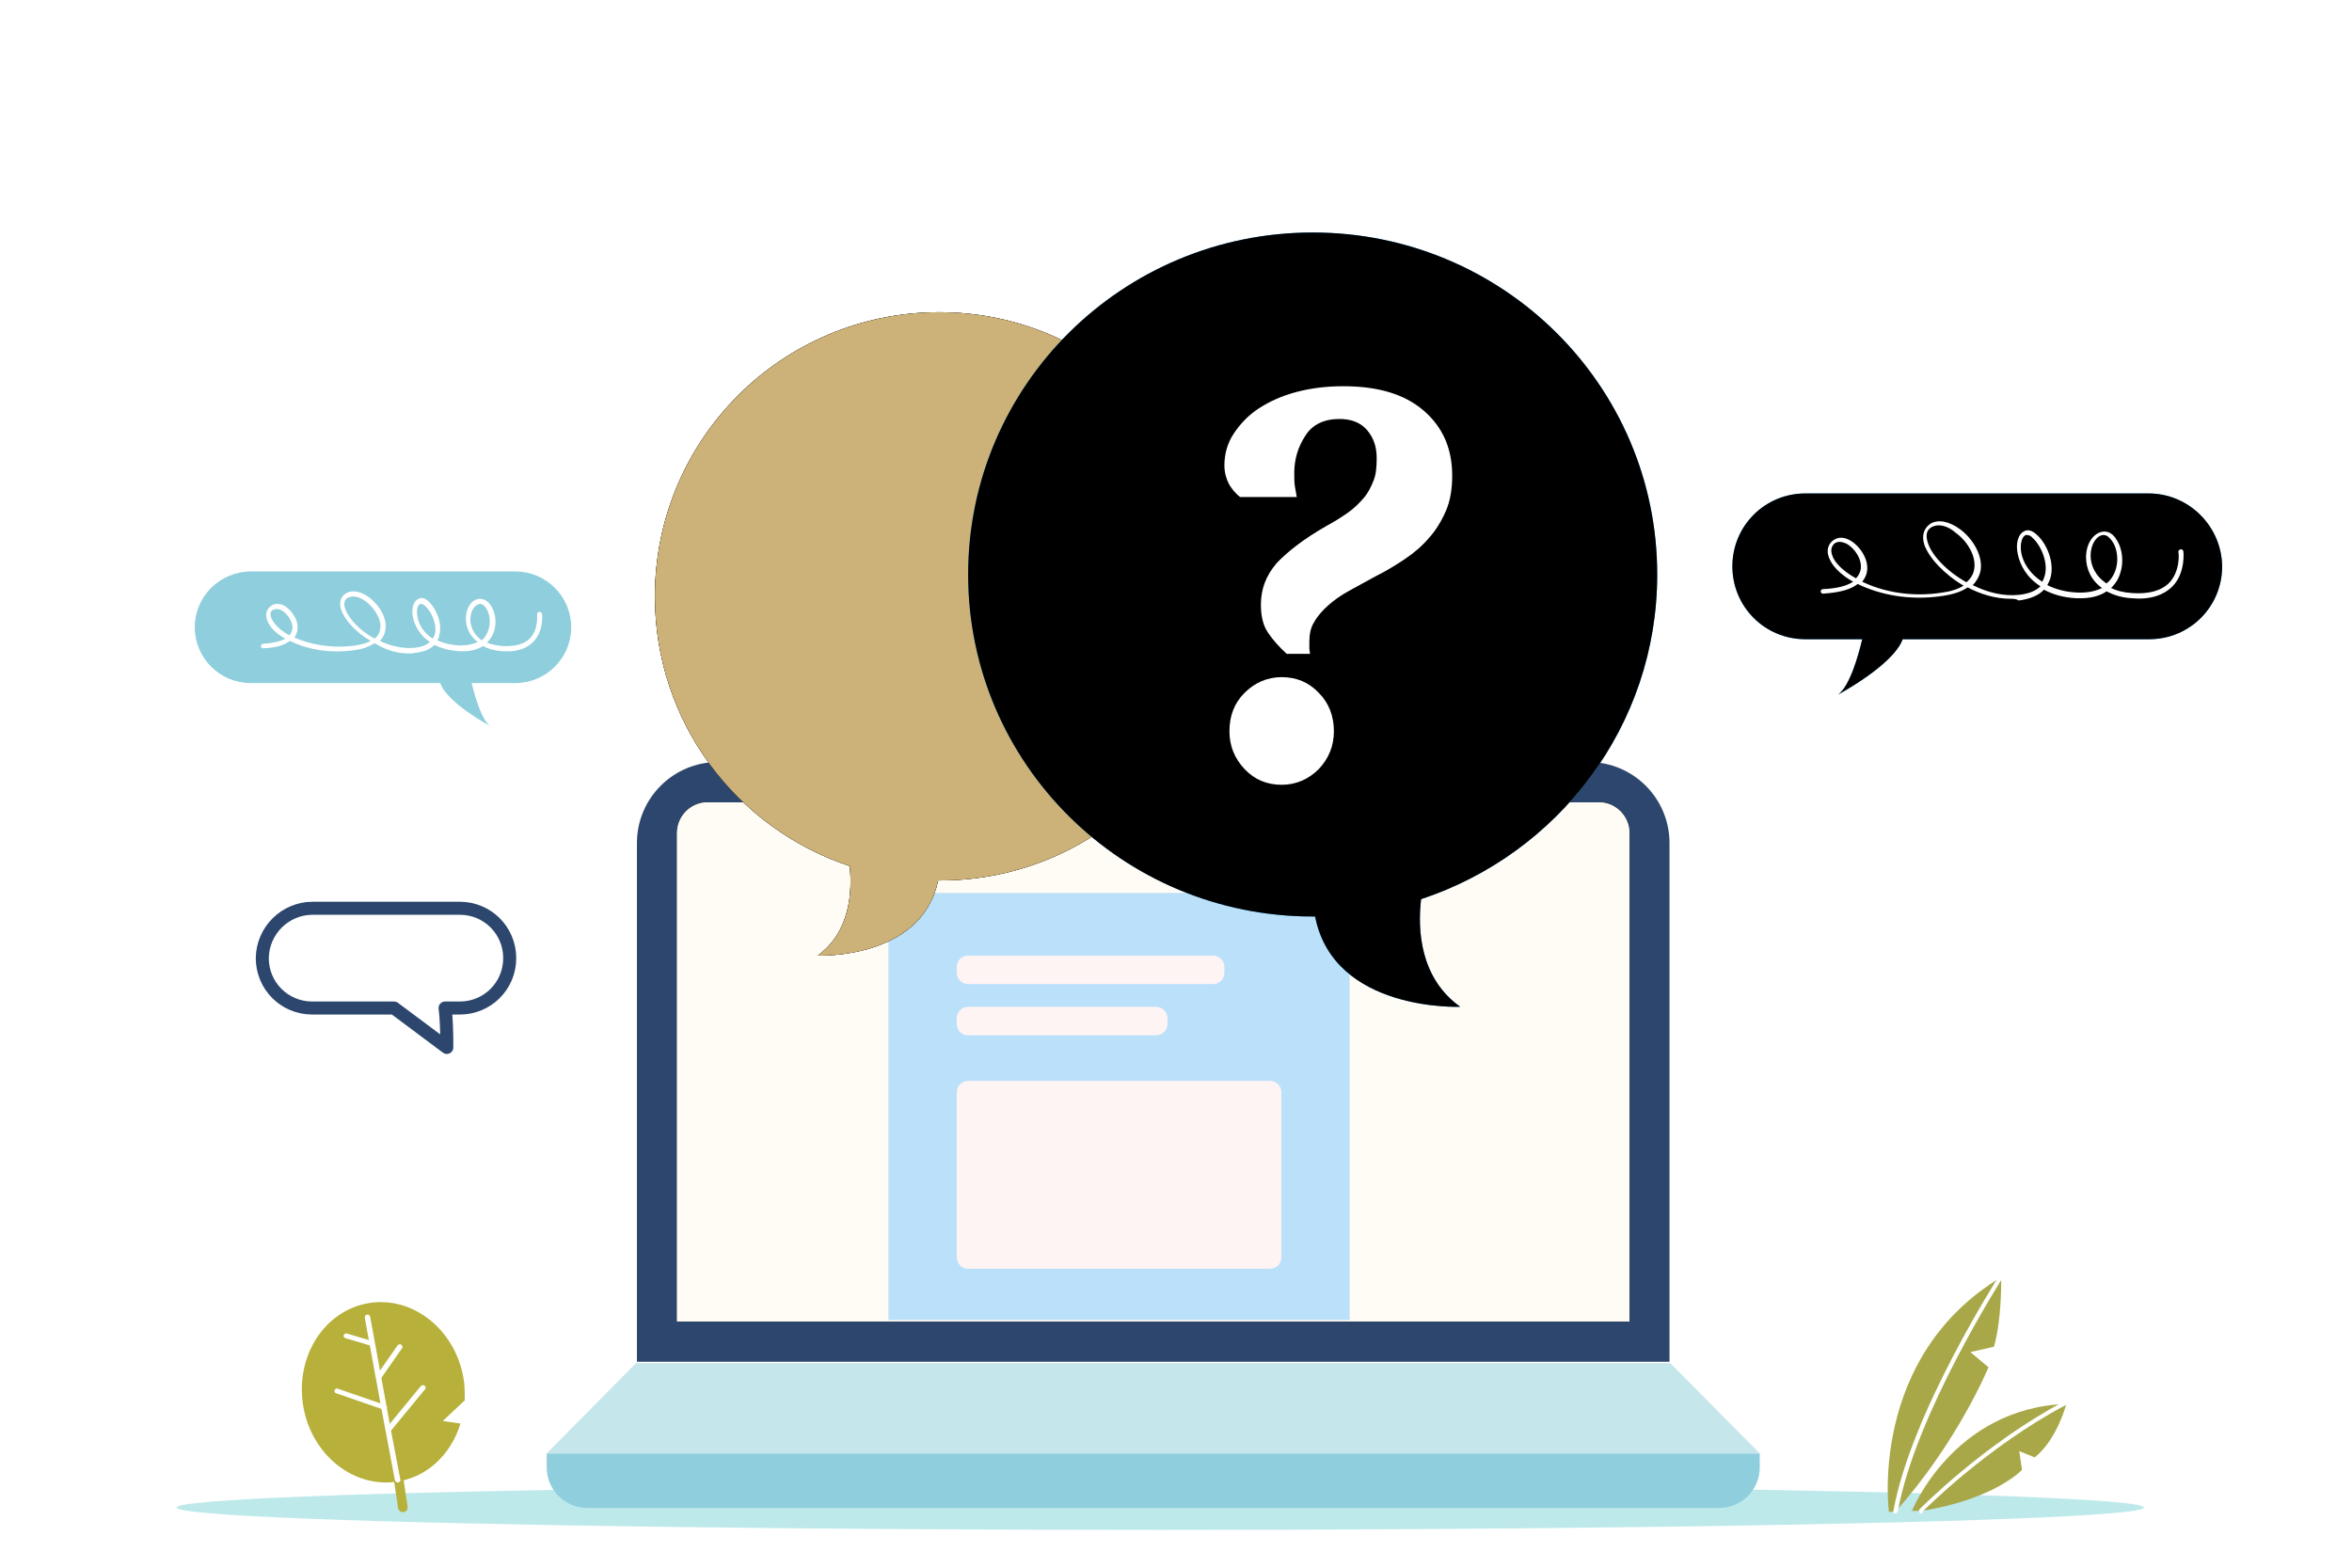 <svg width="210px" height="140px" viewBox="0 0 210 140" version="1.1" xmlns="http://www.w3.org/2000/svg" xmlns:xlink="http://www.w3.org/1999/xlink" transform="rotate(0) scale(1, 1)">
  <defs>
    <path d="M63.191,71.651 L142.741,71.651 C144.255,71.651 145.483,72.879 145.483,74.393 L145.483,118.008 L145.483,118.008 L60.45,118.008 L60.45,74.393 C60.45,72.879 61.677,71.651 63.191,71.651 Z" id="path-pemq_ki095-1"/>
    <polygon id="path-pemq_ki095-2" points="48.814 129.799 157.119 129.799 149.136 121.74 56.783 121.74"/>
    <path d="M161.237,44.067 L191.898,44.067 C195.508,44.067 198.407,46.965 198.407,50.576 C198.407,54.186 195.508,57.084 191.898,57.084 L186.814,57.084 C187.169,58.609 187.932,61.254 188.949,62.016 C188.949,62.016 184.017,59.372 183.203,57.084 L161.186,57.084 C157.576,57.084 154.678,54.186 154.678,50.576 C154.729,46.965 157.678,44.067 161.237,44.067 Z" id="path-pemq_ki095-3"/>
    <path d="M83.87,27.881 C69.83,27.881 58.475,39.227 58.475,53.255 C58.475,64.489 65.746,73.99 75.871,77.343 C76.095,79.634 75.927,83.211 73.018,85.335 C73.018,85.335 82.304,85.726 83.758,78.628 C83.814,78.628 83.87,78.628 83.926,78.628 C97.967,78.628 109.322,67.283 109.322,53.255 C109.266,39.283 97.855,27.881 83.87,27.881 Z" id="path-pemq_ki095-4"/>
    <path d="M117.203,20.763 C134.198,20.763 147.966,34.432 147.966,51.305 C147.966,64.814 139.146,76.241 126.884,80.299 C126.561,83.022 126.776,87.347 130.38,89.91 C130.38,89.91 119.086,90.391 117.419,81.848 C117.365,81.848 117.311,81.848 117.203,81.848 C100.209,81.848 86.441,68.178 86.441,51.305 C86.441,34.432 100.209,20.763 117.203,20.763 Z" id="path-pemq_ki095-5"/>
  </defs>
  <g id="MIP-Illustrations" stroke="none" stroke-width="1" fill="none" fill-rule="evenodd">
    <g id="Questions-Illo">
      <rect id="Rectangle" fill="#ffffff00" x="0" y="0" width="210" height="140"/>
      <ellipse id="Oval" fill="#bee9ea" fill-rule="nonzero" cx="103.596" cy="134.627" rx="87.833" ry="2"/>
      <line x1="35.388" y1="130.724" x2="35.969" y2="134.612" id="Path-2" stroke="#b7b13b" stroke-width="0.86" stroke-linecap="round" stroke-linejoin="round"/>
      <path d="M39.532,126.899 L41.498,125.053 C41.498,124.545 41.498,124.037 41.45,123.529 C40.922,119.098 37.229,115.866 33.248,116.328 C29.268,116.789 26.486,120.713 27.013,125.145 C27.541,129.576 31.234,132.808 35.215,132.346 C38.045,132.023 40.251,129.946 41.114,127.13 L39.532,126.899 Z" id="Path" fill="#b7b13b" fill-rule="nonzero"/>
      <path d="M33.05,117.589 L33.929,122.397 L35.502,120.142 C35.598,120.051 35.742,120.005 35.839,120.096 C35.935,120.187 35.983,120.324 35.887,120.415 L34.049,123.051 L34.505,125.543 C34.56,125.603 34.573,125.684 34.542,125.745 L34.799,127.153 L37.569,123.789 C37.665,123.698 37.81,123.652 37.906,123.743 C37.991,123.824 38.039,123.941 37.981,124.03 L34.91,127.76 L35.742,132.117 C35.786,132.242 35.709,132.367 35.548,132.387 L35.502,132.39 C35.406,132.39 35.31,132.299 35.262,132.208 L34.058,125.819 L30.021,124.427 C29.877,124.381 29.829,124.245 29.877,124.153 C29.92,124.032 30.038,123.982 30.132,124.005 L33.968,125.328 L33.021,120.15 L30.838,119.503 C30.694,119.458 30.646,119.321 30.694,119.23 C30.742,119.093 30.887,119.048 30.983,119.093 L32.933,119.671 L32.569,117.68 C32.569,117.543 32.617,117.452 32.762,117.406 C32.906,117.361 33.002,117.452 33.05,117.589 Z" id="Path" fill="#ffffff00" fill-rule="nonzero"/>
      <path d="M168.653,135.01 C168.653,135.01 166.794,121.224 178.676,114.053 C178.676,114.053 178.757,117.798 178.029,120.268 L175.928,120.746 L177.544,122.101 C177.544,122.101 174.796,128.795 169.219,135.01 L168.653,135.01 Z" id="Path" fill="#a8a848" fill-rule="nonzero"/>
      <path d="M170.674,135.01 C170.674,135.01 174.311,125.767 184.495,125.368 C184.495,125.368 183.687,128.556 181.666,130.149 L180.292,129.591 L180.535,131.265 C180.535,131.265 178.11,133.895 171.563,134.93 L170.674,134.93 L170.674,135.01 Z" id="Path" fill="#a8a848" fill-rule="nonzero"/>
      <path d="M169.219,135.169 C169.138,135.169 169.138,135.169 169.219,135.169 C169.057,135.169 168.977,135.01 169.057,134.93 C170.593,126.245 178.433,114.053 178.514,113.893 C178.595,113.814 178.676,113.814 178.757,113.814 C178.838,113.893 178.918,113.973 178.838,114.053 C178.757,114.212 170.997,126.324 169.462,134.93 C169.381,135.09 169.3,135.169 169.219,135.169 Z" id="Path" fill="#ffffff00" fill-rule="nonzero"/>
      <path d="M171.563,135.169 C171.482,135.169 171.482,135.169 171.401,135.09 C171.321,135.01 171.321,134.851 171.401,134.771 C171.482,134.691 177.221,128.874 184.334,125.129 C184.415,125.049 184.576,125.129 184.576,125.209 C184.576,125.288 184.576,125.448 184.495,125.448 C177.383,129.193 171.725,134.93 171.644,135.01 C171.644,135.169 171.644,135.169 171.563,135.169 Z" id="Path" fill="#ffffff00" fill-rule="nonzero"/>
      <path d="M64.107,68.051 L141.826,68.051 C145.823,68.051 149.063,71.291 149.063,75.288 L149.063,121.609 L149.063,121.609 L56.869,121.609 L56.869,75.288 C56.869,71.291 60.11,68.051 64.107,68.051 Z" id="Rectangle-Copy" fill="#2c466d" fill-rule="nonzero"/>
      <g id="Rectangle-Copy-2" fill-rule="nonzero">
        <use fill="#ffde9600" xlink:href="#path-pemq_ki095-1"/>
        <use fill-opacity="0.9" fill="#ffffff00" xlink:href="#path-pemq_ki095-1"/>
      </g>
      <path d="M82.425,79.746 L117.406,79.746 C119.119,79.746 120.508,81.135 120.508,82.848 L120.508,117.881 L120.508,117.881 L79.322,117.881 L79.322,82.848 C79.322,81.135 80.711,79.746 82.425,79.746 Z" id="Rectangle" fill="#bbe1fa" fill-rule="nonzero"/>
      <path d="M86.441,96.525 L113.39,96.525 C113.951,96.525 114.407,96.981 114.407,97.542 L114.407,112.288 C114.407,112.85 113.951,113.305 113.39,113.305 L86.441,113.305 C85.879,113.305 85.424,112.85 85.424,112.288 L85.424,97.542 C85.424,96.981 85.879,96.525 86.441,96.525 Z M86.441,85.339 L108.305,85.339 C108.867,85.339 109.322,85.794 109.322,86.356 L109.322,86.864 C109.322,87.426 108.867,87.881 108.305,87.881 L86.441,87.881 C85.879,87.881 85.424,87.426 85.424,86.864 L85.424,86.356 C85.424,85.794 85.879,85.339 86.441,85.339 Z M86.441,89.915 L103.22,89.915 C103.782,89.915 104.237,90.371 104.237,90.932 L104.237,91.441 C104.237,92.002 103.782,92.458 103.22,92.458 L86.441,92.458 C85.879,92.458 85.424,92.002 85.424,91.441 L85.424,90.932 C85.424,90.371 85.879,89.915 86.441,89.915 Z" id="Shape" fill="#fff4f4"/>
      <path d="M48.814,129.799 L157.119,129.799 L157.119,131.042 C157.119,133.041 155.499,134.661 153.5,134.661 L52.432,134.661 C50.434,134.661 48.814,133.041 48.814,131.042 L48.814,129.799 L48.814,129.799 Z" id="Rectangle-Copy-3" fill="#8ecedd" fill-rule="nonzero"/>
      <g id="Rectangle-Copy-7" fill-rule="nonzero">
        <use fill="#d3ecef" xlink:href="#path-pemq_ki095-2"/>
        <use fill-opacity="0.2" fill="#8ecedd" xlink:href="#path-pemq_ki095-2"/>
      </g>
      <path d="M45.966,51.033 L22.373,51.033 C19.627,51.033 17.39,53.27 17.39,56.016 C17.39,58.762 19.627,60.999 22.373,60.999 L26.288,60.999 C25.983,62.169 25.424,64.203 24.661,64.813 C24.661,64.813 28.475,62.779 29.085,60.999 L46.017,60.999 C48.763,60.999 51,58.762 51,56.016 C51,53.27 48.763,51.033 45.966,51.033 Z" id="Path" fill="#8ecedd" fill-rule="nonzero" transform="translate(34.195, 57.923) scale(-1, 1) translate(-34.195, -57.923) "/>
      <path d="M35.196,58.355 C34.993,58.355 34.84,58.355 34.637,58.304 C33.772,58.203 33.264,57.948 32.908,57.593 C32.298,57.898 31.586,58.101 30.671,58.152 C29.704,58.203 29.043,57.999 28.586,57.694 C28.128,57.948 27.569,58.101 26.908,58.152 C25.637,58.254 24.671,57.948 24.06,57.287 C23.145,56.321 23.298,54.898 23.298,54.847 C23.298,54.745 23.399,54.643 23.552,54.643 C23.654,54.643 23.755,54.745 23.755,54.898 C23.755,54.898 23.603,56.169 24.365,56.982 C24.874,57.542 25.738,57.745 26.857,57.694 C27.416,57.643 27.823,57.542 28.23,57.389 C28.077,57.237 27.925,57.033 27.823,56.881 C27.264,55.965 27.416,54.745 27.874,54.084 C28.128,53.677 28.484,53.474 28.891,53.474 C29.603,53.525 30.111,54.287 30.111,55.254 C30.111,55.965 29.806,56.779 29.043,57.338 C29.501,57.542 30.01,57.643 30.671,57.643 C31.484,57.593 32.094,57.44 32.654,57.186 C32.552,57.033 32.501,56.932 32.501,56.779 C32.145,55.66 32.806,54.287 33.416,53.728 C33.721,53.423 34.077,53.321 34.332,53.474 C34.789,53.677 34.993,54.338 34.84,55.101 C34.688,55.864 34.23,56.728 33.315,57.338 C33.62,57.593 34.077,57.796 34.688,57.847 C35.755,57.948 36.823,57.694 37.789,57.237 C37.535,56.982 37.382,56.677 37.332,56.423 C37.026,55.355 37.789,54.084 38.704,53.372 C39.467,52.813 40.23,52.66 40.789,52.965 C41.298,53.27 41.45,53.779 41.247,54.44 C40.942,55.355 39.925,56.474 38.603,57.237 C38.959,57.44 39.416,57.542 39.976,57.643 C42.111,57.948 44.043,57.542 45.416,56.932 C45.264,56.728 45.213,56.525 45.162,56.372 C44.959,55.508 45.62,54.491 46.332,54.084 C46.84,53.83 47.298,53.881 47.654,54.237 C48.01,54.593 48.01,55.101 47.755,55.609 C47.501,56.118 46.993,56.626 46.23,57.033 C46.688,57.287 47.349,57.44 48.213,57.491 C48.315,57.491 48.416,57.593 48.416,57.694 C48.416,57.796 48.315,57.898 48.213,57.898 C48.213,57.898 48.213,57.898 48.213,57.898 C46.993,57.847 46.281,57.593 45.823,57.237 C44.399,57.948 42.315,58.406 39.976,58.05 C39.213,57.948 38.654,57.694 38.247,57.44 C37.281,58.05 36.264,58.355 35.196,58.355 Z M28.84,53.932 C28.586,53.932 28.382,54.186 28.281,54.338 C27.925,54.898 27.823,55.864 28.281,56.677 C28.382,56.881 28.535,57.033 28.688,57.186 C29.399,56.677 29.704,55.965 29.704,55.355 C29.704,54.593 29.349,53.982 28.84,53.932 C28.891,53.932 28.84,53.932 28.84,53.932 Z M40.179,53.27 C39.823,53.27 39.416,53.423 39.01,53.728 C38.247,54.338 37.535,55.406 37.789,56.321 C37.84,56.576 37.993,56.83 38.247,57.033 C39.569,56.321 40.586,55.254 40.891,54.338 C41.043,53.881 40.942,53.525 40.637,53.372 C40.484,53.321 40.332,53.27 40.179,53.27 Z M34.128,53.932 C34.026,53.932 33.874,53.982 33.721,54.135 C33.213,54.593 32.603,55.813 32.908,56.728 C32.959,56.83 33.01,56.932 33.06,57.033 C33.874,56.525 34.332,55.762 34.433,55.05 C34.535,54.491 34.433,54.033 34.179,53.932 C34.128,53.932 34.128,53.932 34.128,53.932 Z M46.993,54.389 C46.84,54.389 46.688,54.44 46.586,54.491 C46.026,54.796 45.467,55.609 45.62,56.27 C45.671,56.423 45.721,56.576 45.874,56.728 C46.637,56.321 47.145,55.813 47.399,55.355 C47.603,54.999 47.603,54.694 47.399,54.491 C47.247,54.44 47.094,54.389 46.993,54.389 Z" id="Shape" fill="#ffffff00" fill-rule="nonzero" transform="translate(35.852, 55.583) scale(-1, 1) translate(-35.852, -55.583) "/>
      <g id="Path" fill-rule="nonzero" transform="translate(176.542, 53.042) scale(-1, 1) translate(-176.542, -53.042) ">
        <use fill="#32acfc" xlink:href="#path-pemq_ki095-3"/>
        <use fill-opacity="0.5" fill="undefined" xlink:href="#path-pemq_ki095-3"/>
      </g>
      <path d="M41.058,81.112 C42.293,81.112 43.406,81.609 44.21,82.413 C45.015,83.218 45.511,84.331 45.511,85.566 C45.511,86.801 45.015,87.914 44.21,88.719 C43.406,89.523 42.293,90.02 41.058,90.02 L39.739,90.02 C39.845,90.846 39.899,92.019 39.894,93.54 L35.183,90.02 L27.872,90.02 C26.637,90.02 25.524,89.523 24.719,88.719 C23.915,87.914 23.418,86.801 23.418,85.558 C23.436,84.328 23.946,83.219 24.754,82.416 C25.568,81.609 26.683,81.112 27.902,81.112 Z" id="Path-Copy" stroke="#2c466d" stroke-width="1.163" stroke-linejoin="round" fill-rule="nonzero"/>
      <path d="M179.542,53.474 C178.169,53.474 176.847,53.067 175.678,52.457 C175.169,52.813 174.458,53.067 173.441,53.22 C170.39,53.677 167.746,53.067 165.864,52.152 C165.305,52.609 164.339,52.915 162.763,53.016 C162.763,53.016 162.763,53.016 162.763,53.016 C162.661,53.016 162.559,52.915 162.559,52.813 C162.559,52.711 162.661,52.609 162.763,52.609 C163.932,52.559 164.847,52.355 165.458,51.948 C164.441,51.389 163.729,50.677 163.424,50.067 C163.068,49.406 163.119,48.796 163.525,48.389 C163.932,47.982 164.492,47.881 165.153,48.237 C166.068,48.745 166.932,50.016 166.678,51.135 C166.627,51.389 166.475,51.694 166.271,51.948 C168.051,52.813 170.593,53.372 173.441,52.915 C174.203,52.813 174.814,52.609 175.322,52.304 C173.593,51.287 172.22,49.813 171.814,48.643 C171.559,47.83 171.763,47.169 172.373,46.762 C173.085,46.355 174.051,46.559 175.017,47.27 C176.186,48.135 177.153,49.762 176.797,51.135 C176.695,51.491 176.492,51.898 176.136,52.254 C177.458,52.915 178.881,53.27 180.305,53.118 C181.169,53.016 181.78,52.762 182.186,52.355 C180.966,51.593 180.356,50.474 180.153,49.457 C179.949,48.491 180.203,47.677 180.763,47.423 C181.068,47.27 181.475,47.372 181.881,47.779 C182.695,48.491 183.508,50.22 183.051,51.694 C183,51.847 182.898,52.05 182.797,52.254 C183.508,52.609 184.373,52.864 185.441,52.915 C186.458,52.965 187.169,52.762 187.678,52.508 C186.661,51.796 186.254,50.728 186.254,49.762 C186.254,48.542 186.915,47.576 187.78,47.474 C188.237,47.423 188.695,47.677 189,48.237 C189.559,49.101 189.712,50.576 189.051,51.796 C188.898,52.05 188.746,52.254 188.492,52.508 C189,52.762 189.61,52.915 190.373,52.965 C191.847,53.067 192.966,52.762 193.678,52.05 C194.695,50.982 194.542,49.304 194.492,49.304 C194.492,49.203 194.542,49.101 194.695,49.05 C194.847,49.05 194.898,49.101 194.949,49.254 C194.949,49.304 195.153,51.135 193.983,52.355 C193.169,53.169 191.949,53.576 190.322,53.423 C189.407,53.372 188.695,53.118 188.085,52.813 C187.475,53.22 186.661,53.474 185.39,53.423 C184.22,53.372 183.254,53.067 182.492,52.66 C182.085,53.118 181.373,53.474 180.254,53.626 C180,53.474 179.746,53.474 179.542,53.474 Z M187.831,47.779 C187.831,47.779 187.78,47.779 187.78,47.779 C187.169,47.83 186.661,48.643 186.661,49.609 C186.661,50.474 187.068,51.44 188.085,52.101 C188.339,51.898 188.542,51.643 188.644,51.44 C189.254,50.423 189.102,49.05 188.593,48.338 C188.441,48.135 188.186,47.779 187.831,47.779 Z M180.966,47.779 C180.915,47.779 180.864,47.779 180.864,47.779 C180.508,47.932 180.356,48.593 180.458,49.304 C180.61,50.22 181.22,51.237 182.339,51.948 C182.441,51.796 182.492,51.643 182.542,51.491 C182.949,50.27 182.186,48.643 181.475,48.033 C181.322,47.83 181.119,47.779 180.966,47.779 Z M173.085,46.915 C172.881,46.915 172.678,46.965 172.475,47.067 C172.017,47.321 171.915,47.779 172.119,48.44 C172.475,49.609 173.847,51.033 175.576,51.999 C175.881,51.745 176.136,51.389 176.237,50.982 C176.542,49.762 175.678,48.338 174.61,47.576 C174.102,47.118 173.542,46.915 173.085,46.915 Z M164.237,48.389 C164.085,48.389 163.881,48.44 163.729,48.593 C163.373,48.999 163.525,49.457 163.678,49.813 C163.983,50.423 164.695,51.084 165.712,51.643 C165.915,51.44 166.017,51.237 166.119,50.932 C166.322,50.016 165.61,48.948 164.847,48.542 C164.695,48.491 164.492,48.389 164.237,48.389 Z" id="Shape" fill="#ffffff00" fill-rule="nonzero"/>
      <g id="Path" fill-rule="nonzero">
        <use fill="undefined" xlink:href="#path-pemq_ki095-4"/>
        <use fill-opacity="0.087" fill="undefined" xlink:href="#path-pemq_ki095-4"/>
        <use fill-opacity="0.8" fill="#ffde9600" xlink:href="#path-pemq_ki095-4"/>
      </g>
      <g id="Path" fill-rule="nonzero">
        <use fill="#32acfc" xlink:href="#path-pemq_ki095-5"/>
        <use fill-opacity="0.3" fill="undefined" xlink:href="#path-pemq_ki095-5"/>
      </g>
      <path d="M118.424,46.974 C119.154,46.581 119.772,46.187 120.334,45.794 C120.896,45.4 121.346,44.95 121.739,44.5 C122.132,44.051 122.413,43.488 122.638,42.926 C122.863,42.364 122.919,41.689 122.919,40.902 C122.919,39.89 122.638,39.102 122.076,38.428 C121.514,37.753 120.671,37.415 119.604,37.415 C118.199,37.415 117.188,37.922 116.57,38.877 C115.896,39.89 115.559,41.014 115.559,42.251 C115.559,42.701 115.559,43.095 115.615,43.432 C115.671,43.769 115.727,44.051 115.783,44.388 L110.727,44.388 C110.277,44.051 109.94,43.601 109.715,43.207 C109.491,42.757 109.322,42.195 109.322,41.576 C109.322,40.508 109.603,39.552 110.165,38.709 C110.727,37.865 111.457,37.078 112.412,36.46 C113.367,35.841 114.491,35.335 115.783,34.998 C117.076,34.66 118.424,34.492 119.941,34.492 C123.087,34.492 125.447,35.223 127.133,36.684 C128.818,38.146 129.661,40.058 129.661,42.476 C129.661,43.657 129.492,44.725 129.099,45.625 C128.706,46.525 128.2,47.368 127.582,48.043 C126.964,48.774 126.234,49.392 125.391,49.955 C124.548,50.517 123.705,51.023 122.806,51.473 C121.964,51.923 121.177,52.372 120.447,52.766 C119.716,53.16 119.098,53.61 118.593,54.059 C118.087,54.509 117.637,55.015 117.356,55.521 C117.019,56.027 116.907,56.646 116.907,57.321 C116.907,57.546 116.907,57.714 116.907,57.883 C116.907,58.052 116.963,58.22 116.963,58.389 L114.884,58.389 C114.21,57.771 113.648,57.152 113.199,56.477 C112.749,55.802 112.581,54.959 112.581,54.003 C112.581,52.597 113.03,51.417 113.985,50.292 C114.997,49.224 116.458,48.099 118.424,46.974 Z M109.772,65.305 C109.772,63.9 110.221,62.775 111.12,61.875 C112.019,60.976 113.143,60.47 114.435,60.47 C115.727,60.47 116.851,60.919 117.75,61.875 C118.649,62.775 119.098,63.956 119.098,65.305 C119.098,66.599 118.649,67.723 117.75,68.679 C116.851,69.579 115.727,70.085 114.435,70.085 C113.143,70.085 112.019,69.635 111.12,68.679 C110.221,67.723 109.772,66.599 109.772,65.305 Z" id="Shape" fill="#ffffff00" fill-rule="nonzero"/>
    </g>
  </g>
</svg>